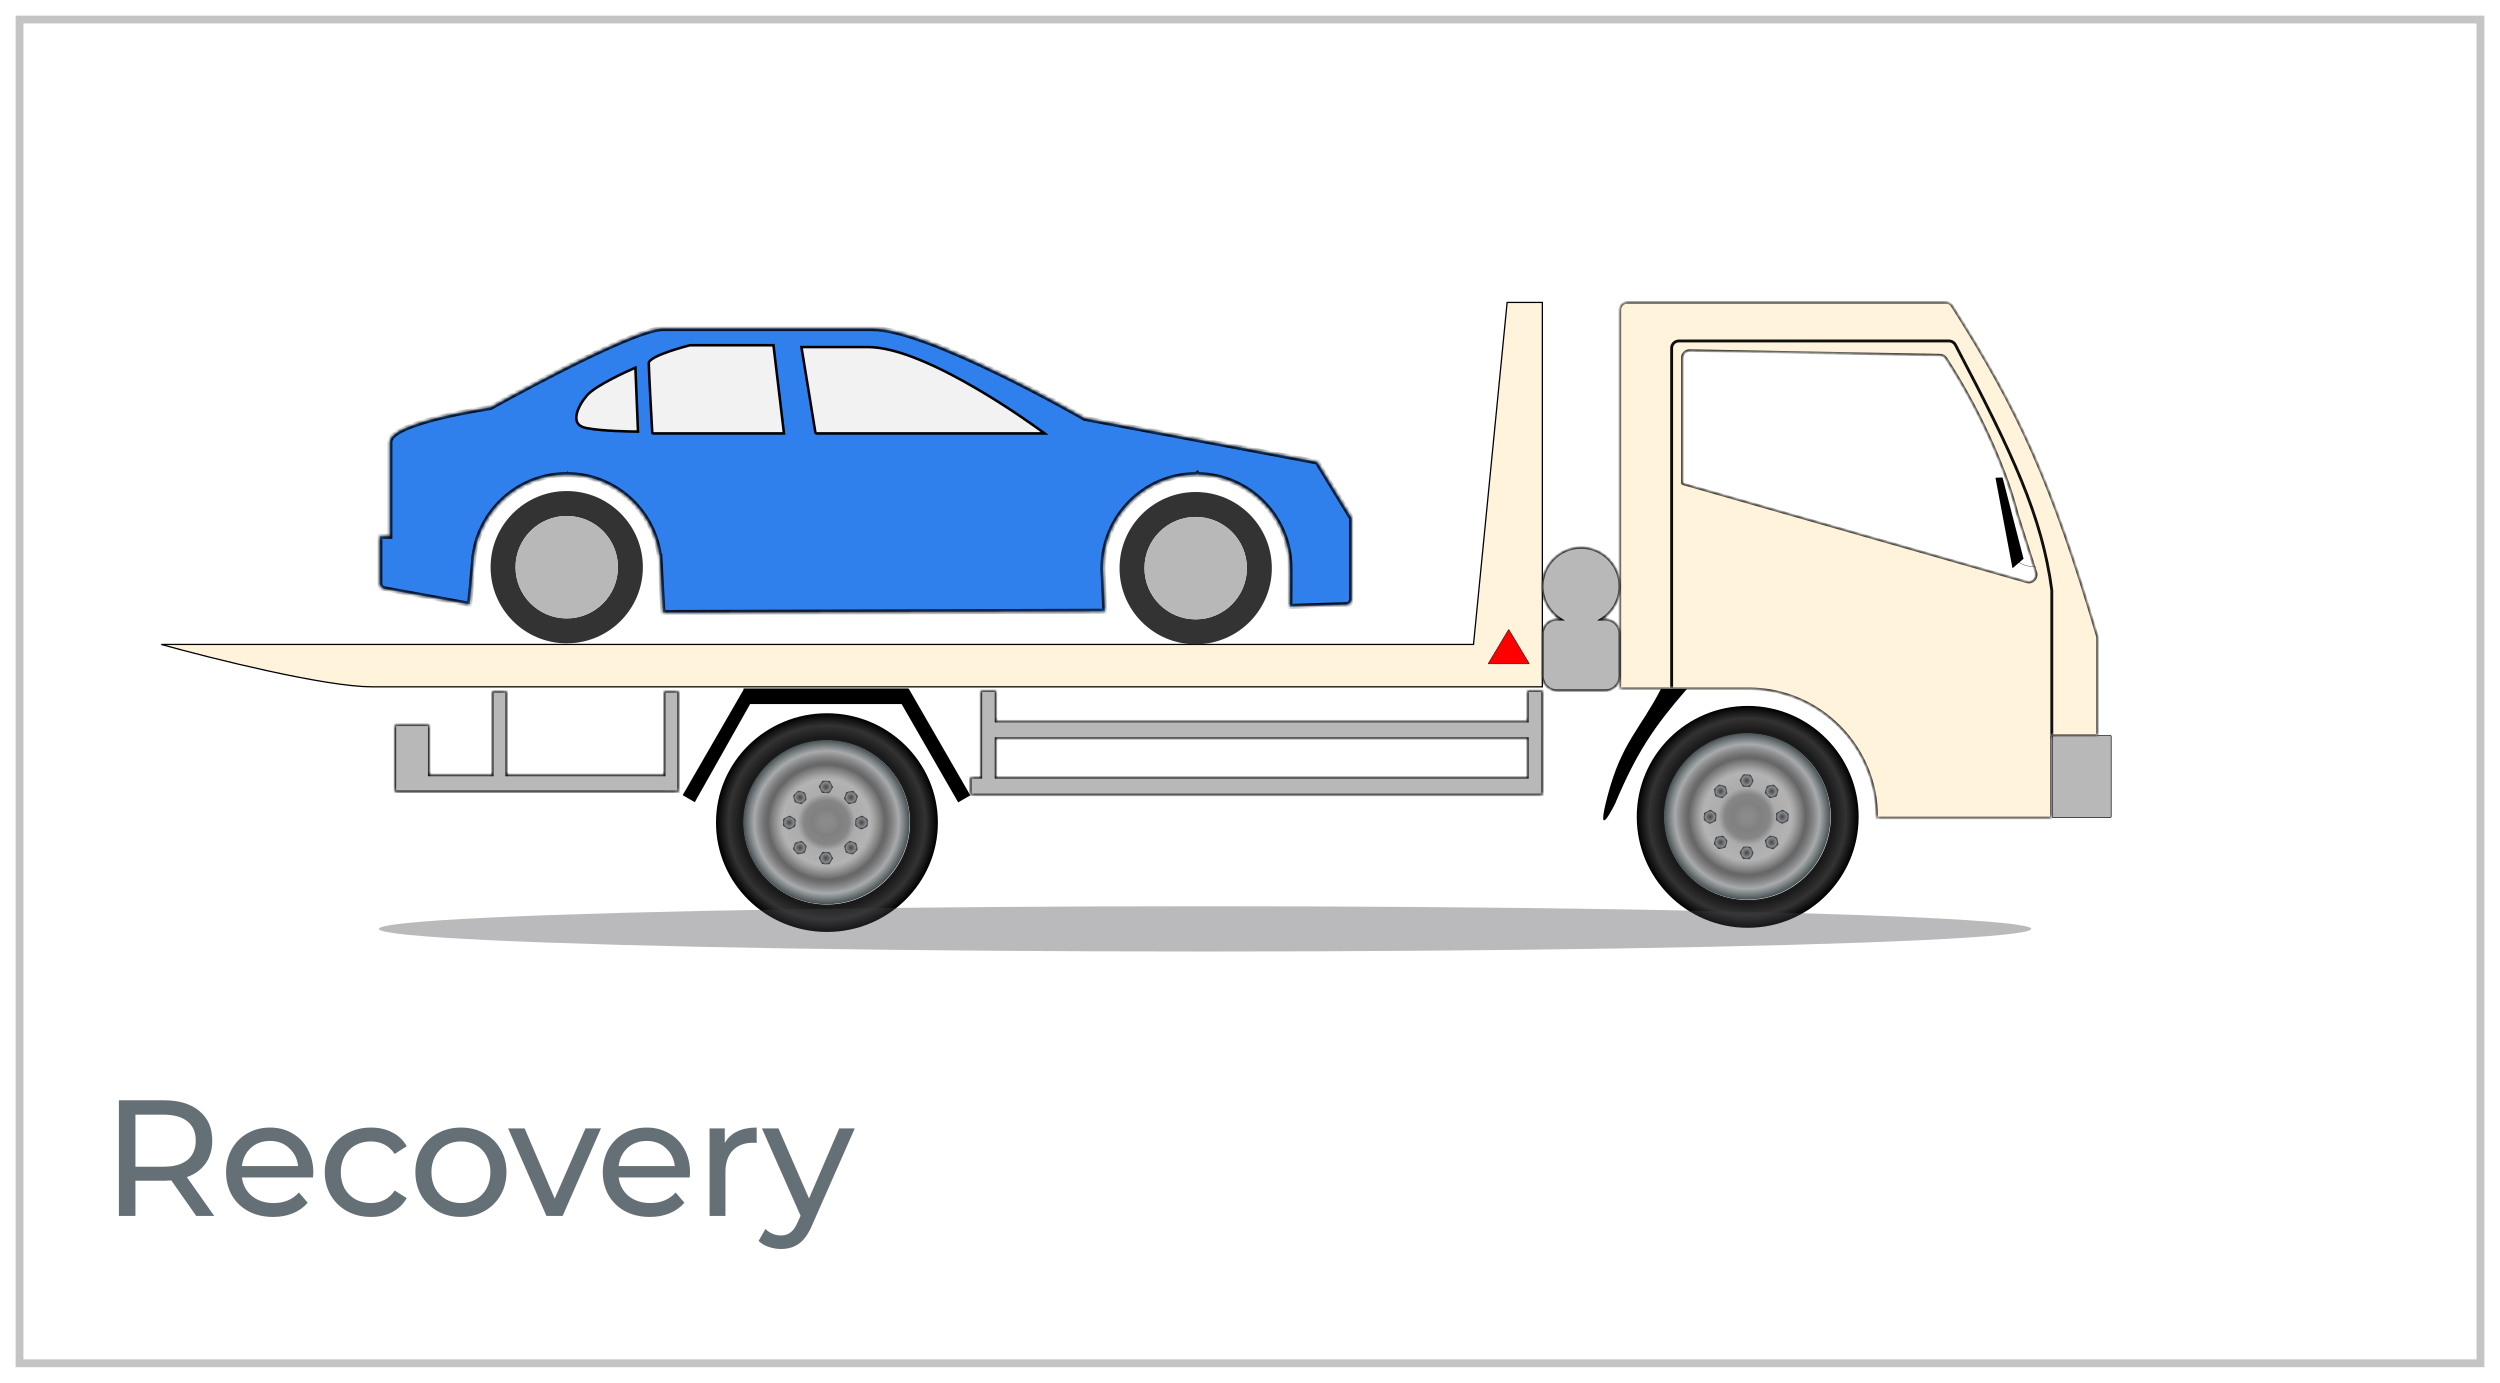 <svg width="640" height="354" viewBox="0 0 640 354" fill="none" xmlns="http://www.w3.org/2000/svg">
<g filter="url(#filter0_d)">
<rect x="2" y="2" width="628" height="342" rx="6" fill="white"/>
<path d="M46.238 307.283L39.851 298.189C39.061 298.245 38.441 298.273 37.989 298.273H30.672V307.283H26.442V277.673H37.989C41.825 277.673 44.842 278.59 47.042 280.423C49.241 282.256 50.341 284.78 50.341 287.995C50.341 290.279 49.777 292.225 48.649 293.832C47.521 295.439 45.914 296.61 43.827 297.343L50.849 307.283H46.238ZM37.862 294.678C40.541 294.678 42.586 294.1 43.996 292.944C45.406 291.787 46.111 290.138 46.111 287.995C46.111 285.851 45.406 284.216 43.996 283.088C42.586 281.932 40.541 281.353 37.862 281.353H30.672V294.678H37.862ZM76.21 296.201C76.21 296.511 76.182 296.92 76.126 297.427H57.937C58.19 299.401 59.05 300.995 60.517 302.207C62.011 303.392 63.858 303.984 66.058 303.984C68.737 303.984 70.894 303.082 72.53 301.277L74.772 303.899C73.757 305.084 72.488 305.986 70.965 306.607C69.47 307.227 67.792 307.537 65.931 307.537C63.562 307.537 61.462 307.058 59.629 306.099C57.795 305.112 56.371 303.744 55.356 301.996C54.369 300.247 53.876 298.273 53.876 296.074C53.876 293.902 54.355 291.943 55.314 290.194C56.301 288.446 57.64 287.092 59.332 286.133C61.053 285.146 62.984 284.653 65.127 284.653C67.271 284.653 69.174 285.146 70.838 286.133C72.53 287.092 73.841 288.446 74.772 290.194C75.731 291.943 76.21 293.945 76.21 296.201ZM65.127 288.079C63.182 288.079 61.546 288.671 60.221 289.856C58.923 291.04 58.162 292.591 57.937 294.509H72.319C72.093 292.619 71.317 291.082 69.992 289.898C68.695 288.685 67.073 288.079 65.127 288.079ZM90.986 307.537C88.701 307.537 86.657 307.044 84.852 306.057C83.076 305.07 81.68 303.716 80.665 301.996C79.649 300.247 79.142 298.273 79.142 296.074C79.142 293.874 79.649 291.914 80.665 290.194C81.68 288.446 83.076 287.092 84.852 286.133C86.657 285.146 88.701 284.653 90.986 284.653C93.016 284.653 94.821 285.062 96.4 285.88C98.007 286.697 99.248 287.882 100.122 289.433L97.035 291.421C96.33 290.349 95.455 289.546 94.412 289.01C93.369 288.474 92.212 288.206 90.943 288.206C89.477 288.206 88.152 288.53 86.967 289.179C85.811 289.828 84.894 290.758 84.218 291.971C83.569 293.155 83.245 294.523 83.245 296.074C83.245 297.653 83.569 299.049 84.218 300.262C84.894 301.446 85.811 302.362 86.967 303.011C88.152 303.66 89.477 303.984 90.943 303.984C92.212 303.984 93.369 303.716 94.412 303.18C95.455 302.644 96.33 301.841 97.035 300.769L100.122 302.715C99.248 304.266 98.007 305.464 96.4 306.31C94.821 307.128 93.016 307.537 90.986 307.537ZM114.017 307.537C111.789 307.537 109.787 307.044 108.01 306.057C106.234 305.07 104.838 303.716 103.823 301.996C102.836 300.247 102.342 298.273 102.342 296.074C102.342 293.874 102.836 291.914 103.823 290.194C104.838 288.446 106.234 287.092 108.01 286.133C109.787 285.146 111.789 284.653 114.017 284.653C116.245 284.653 118.233 285.146 119.981 286.133C121.758 287.092 123.14 288.446 124.127 290.194C125.142 291.914 125.65 293.874 125.65 296.074C125.65 298.273 125.142 300.247 124.127 301.996C123.14 303.716 121.758 305.07 119.981 306.057C118.233 307.044 116.245 307.537 114.017 307.537ZM114.017 303.984C115.455 303.984 116.738 303.66 117.866 303.011C119.023 302.334 119.925 301.404 120.574 300.219C121.222 299.007 121.546 297.625 121.546 296.074C121.546 294.523 121.222 293.155 120.574 291.971C119.925 290.758 119.023 289.828 117.866 289.179C116.738 288.53 115.455 288.206 114.017 288.206C112.579 288.206 111.282 288.53 110.125 289.179C108.997 289.828 108.095 290.758 107.418 291.971C106.77 293.155 106.445 294.523 106.445 296.074C106.445 297.625 106.77 299.007 107.418 300.219C108.095 301.404 108.997 302.334 110.125 303.011C111.282 303.66 112.579 303.984 114.017 303.984ZM149.85 284.864L140.036 307.283H135.891L126.077 284.864H130.307L138.006 302.842L145.874 284.864H149.85ZM172.647 296.201C172.647 296.511 172.619 296.92 172.563 297.427H154.374C154.628 299.401 155.488 300.995 156.954 302.207C158.449 303.392 160.296 303.984 162.495 303.984C165.174 303.984 167.332 303.082 168.967 301.277L171.209 303.899C170.194 305.084 168.925 305.986 167.402 306.607C165.908 307.227 164.23 307.537 162.369 307.537C160 307.537 157.899 307.058 156.066 306.099C154.233 305.112 152.809 303.744 151.794 301.996C150.807 300.247 150.313 298.273 150.313 296.074C150.313 293.902 150.792 291.943 151.751 290.194C152.738 288.446 154.078 287.092 155.77 286.133C157.49 285.146 159.422 284.653 161.565 284.653C163.708 284.653 165.612 285.146 167.275 286.133C168.967 287.092 170.279 288.446 171.209 290.194C172.168 291.943 172.647 293.945 172.647 296.201ZM161.565 288.079C159.619 288.079 157.983 288.671 156.658 289.856C155.361 291.04 154.599 292.591 154.374 294.509H168.756C168.53 292.619 167.755 291.082 166.429 289.898C165.132 288.685 163.511 288.079 161.565 288.079ZM181.543 288.629C182.248 287.332 183.292 286.345 184.674 285.668C186.055 284.991 187.733 284.653 189.707 284.653V288.587C189.482 288.559 189.171 288.544 188.777 288.544C186.577 288.544 184.843 289.207 183.574 290.533C182.333 291.83 181.713 293.691 181.713 296.116V307.283H177.652V284.864H181.543V288.629ZM214.825 284.864L203.954 309.525C202.995 311.809 201.867 313.417 200.57 314.347C199.301 315.278 197.764 315.743 195.959 315.743C194.86 315.743 193.788 315.56 192.745 315.193C191.729 314.855 190.883 314.347 190.207 313.671L191.941 310.625C193.097 311.725 194.437 312.275 195.959 312.275C196.946 312.275 197.764 312.007 198.413 311.471C199.09 310.963 199.696 310.075 200.232 308.806L200.951 307.241L191.053 284.864H195.283L203.108 302.8L210.849 284.864H214.825Z" fill="#657076"/>
<path d="M536.216 184.238H521.613C521.477 184.238 521.368 184.347 521.368 184.483V205.045C521.368 205.181 521.477 205.29 521.613 205.29H536.216C536.351 205.29 536.461 205.181 536.461 205.045V184.483C536.461 184.347 536.351 184.238 536.216 184.238Z" fill="#B8B8B8" stroke="black" stroke-width="0.163"/>
<mask id="path-6-inside-1" fill="white">
<path fill-rule="evenodd" clip-rule="evenodd" d="M495.746 74.297C495.401 73.757 494.8 73.423 494.159 73.423H412.565C411.527 73.423 410.686 74.265 410.686 75.303V172.31H423.898V85.13C423.898 84.092 424.74 83.251 425.778 83.251H494.952C495.65 83.251 496.295 83.646 496.619 84.263C511.449 112.428 518.797 128.209 521.306 147.128L521.306 184.341C521.356 184.311 521.414 184.293 521.477 184.293H532.983V159.377C532.983 159.196 532.956 159.013 532.905 158.84C521.319 119.688 512.933 101.266 495.746 74.297ZM521.15 205.395H476.443C476.443 205.32 476.443 205.245 476.443 205.17C476.443 187.125 461.889 172.477 443.872 172.312V172.31H443.564H423.98V85.13C423.98 84.137 424.785 83.332 425.778 83.332H494.952C495.619 83.332 496.236 83.71 496.547 84.301C511.376 112.464 518.717 128.233 521.224 147.133L521.224 184.412C521.178 184.469 521.15 184.541 521.15 184.62V205.395ZM492.662 86.918C493.281 86.929 493.856 87.245 494.194 87.764C504.022 102.873 510.283 118.728 512.395 127.523L517.173 142.563C517.627 143.991 516.308 145.351 514.866 144.94L426.961 119.88C426.785 119.83 426.664 119.67 426.664 119.487V87.622C426.664 86.57 427.527 85.723 428.578 85.743L492.662 86.918Z"/>
</mask>
<path fill-rule="evenodd" clip-rule="evenodd" d="M495.746 74.297C495.401 73.757 494.8 73.423 494.159 73.423H412.565C411.527 73.423 410.686 74.265 410.686 75.303V172.31H423.898V85.13C423.898 84.092 424.74 83.251 425.778 83.251H494.952C495.65 83.251 496.295 83.646 496.619 84.263C511.449 112.428 518.797 128.209 521.306 147.128L521.306 184.341C521.356 184.311 521.414 184.293 521.477 184.293H532.983V159.377C532.983 159.196 532.956 159.013 532.905 158.84C521.319 119.688 512.933 101.266 495.746 74.297ZM521.15 205.395H476.443C476.443 205.32 476.443 205.245 476.443 205.17C476.443 187.125 461.889 172.477 443.872 172.312V172.31H443.564H423.98V85.13C423.98 84.137 424.785 83.332 425.778 83.332H494.952C495.619 83.332 496.236 83.71 496.547 84.301C511.376 112.464 518.717 128.233 521.224 147.133L521.224 184.412C521.178 184.469 521.15 184.541 521.15 184.62V205.395ZM492.662 86.918C493.281 86.929 493.856 87.245 494.194 87.764C504.022 102.873 510.283 118.728 512.395 127.523L517.173 142.563C517.627 143.991 516.308 145.351 514.866 144.94L426.961 119.88C426.785 119.83 426.664 119.67 426.664 119.487V87.622C426.664 86.57 427.527 85.723 428.578 85.743L492.662 86.918Z" fill="#FFF3DC"/>
<path d="M495.746 74.297L495.47 74.473L495.47 74.473L495.746 74.297ZM410.686 172.31V172.637H410.359V172.31H410.686ZM423.898 172.31H424.225V172.637H423.898V172.31ZM496.619 84.263L496.33 84.415L496.33 84.415L496.619 84.263ZM521.306 147.128L521.63 147.085L521.633 147.106L521.633 147.128L521.306 147.128ZM521.306 184.341L521.477 184.62L520.979 184.925L520.979 184.341L521.306 184.341ZM532.983 184.293H533.31V184.62H532.983V184.293ZM532.905 158.84L532.591 158.933L532.591 158.933L532.905 158.84ZM521.15 205.395H521.477V205.722H521.15V205.395ZM476.443 205.395V205.722H476.113L476.116 205.393L476.443 205.395ZM443.872 172.312L443.869 172.639L443.545 172.636V172.312H443.872ZM443.872 172.31V171.983H444.199V172.31H443.872ZM423.98 172.31V172.637H423.653V172.31H423.98ZM496.547 84.301L496.836 84.148L496.836 84.148L496.547 84.301ZM521.224 147.133L521.549 147.09L521.551 147.112L521.551 147.133L521.224 147.133ZM521.224 184.412L521.551 184.412L521.551 184.529L521.477 184.62L521.224 184.412ZM494.194 87.764L494.468 87.586L494.468 87.586L494.194 87.764ZM492.662 86.918L492.656 87.245L492.656 87.245L492.662 86.918ZM512.395 127.523L512.084 127.622L512.08 127.611L512.077 127.599L512.395 127.523ZM517.173 142.563L516.862 142.662L516.862 142.662L517.173 142.563ZM514.866 144.94L514.777 145.254L514.777 145.254L514.866 144.94ZM426.961 119.88L426.871 120.195L426.871 120.195L426.961 119.88ZM428.578 85.743L428.584 85.416L428.584 85.416L428.578 85.743ZM494.159 73.096C494.913 73.096 495.617 73.488 496.021 74.121L495.47 74.473C495.185 74.025 494.687 73.75 494.159 73.75V73.096ZM412.565 73.096H494.159V73.75H412.565V73.096ZM410.359 75.303C410.359 74.084 411.347 73.096 412.565 73.096V73.75C411.708 73.75 411.012 74.446 411.012 75.303H410.359ZM410.359 172.31V75.303H411.012V172.31H410.359ZM423.898 172.637H410.686V171.983H423.898V172.637ZM424.225 85.13V172.31H423.572V85.13H424.225ZM425.778 83.578C424.921 83.578 424.225 84.273 424.225 85.13H423.572C423.572 83.912 424.56 82.924 425.778 82.924V83.578ZM494.952 83.578H425.778V82.924H494.952V83.578ZM496.33 84.415C496.061 83.904 495.526 83.578 494.952 83.578V82.924C495.773 82.924 496.528 83.388 496.909 84.111L496.33 84.415ZM520.982 147.171C518.481 128.317 511.162 112.584 496.33 84.415L496.909 84.111C511.737 112.272 519.112 128.101 521.63 147.085L520.982 147.171ZM520.979 184.341L520.979 147.128L521.633 147.128L521.633 184.341L520.979 184.341ZM521.477 184.62L521.477 184.62L521.135 184.062C521.235 184.001 521.352 183.966 521.477 183.966V184.62ZM532.983 184.62H521.477V183.966H532.983V184.62ZM533.31 159.377V184.293H532.656V159.377H533.31ZM533.218 158.747C533.278 158.95 533.31 159.164 533.31 159.377H532.656C532.656 159.228 532.634 159.076 532.591 158.933L533.218 158.747ZM496.021 74.121C513.228 101.12 521.626 119.57 533.218 158.747L532.591 158.933C521.013 119.805 512.638 101.412 495.47 74.473L496.021 74.121ZM521.15 205.722H476.443V205.069H521.15V205.722ZM476.116 205.393C476.116 205.319 476.116 205.245 476.116 205.17H476.77C476.77 205.246 476.77 205.322 476.769 205.398L476.116 205.393ZM476.116 205.17C476.116 187.304 461.707 172.802 443.869 172.639L443.875 171.985C462.071 172.151 476.77 186.945 476.77 205.17H476.116ZM443.545 172.312V172.31H444.199V172.312H443.545ZM443.872 172.637H443.564V171.983H443.872V172.637ZM443.564 172.637H423.98V171.983H443.564V172.637ZM423.653 172.31V85.13H424.307V172.31H423.653ZM423.653 85.13C423.653 83.957 424.605 83.005 425.778 83.005V83.659C424.966 83.659 424.307 84.318 424.307 85.13H423.653ZM425.778 83.005H494.952V83.659H425.778V83.005ZM494.952 83.005C495.742 83.005 496.47 83.452 496.836 84.148L496.258 84.453C496.002 83.968 495.496 83.659 494.952 83.659V83.005ZM496.836 84.148C511.663 112.309 519.032 128.125 521.549 147.09L520.9 147.176C518.401 128.341 511.088 112.62 496.258 84.453L496.836 84.148ZM521.551 147.133L521.551 184.412L520.898 184.412L520.898 147.133L521.551 147.133ZM521.477 184.62L521.477 184.62H520.823C520.823 184.462 520.879 184.317 520.972 184.204L521.477 184.62ZM521.477 184.62V205.395H520.823V184.62H521.477ZM493.92 87.942C493.642 87.515 493.168 87.254 492.656 87.245L492.668 86.591C493.395 86.604 494.071 86.975 494.468 87.586L493.92 87.942ZM512.077 127.599C509.974 118.844 503.729 103.023 493.92 87.942L494.468 87.586C504.314 102.723 510.591 118.612 512.713 127.447L512.077 127.599ZM516.862 142.662L512.084 127.622L512.707 127.424L517.485 142.464L516.862 142.662ZM514.956 144.625C516.147 144.965 517.237 143.842 516.862 142.662L517.485 142.464C518.018 144.141 516.469 145.736 514.777 145.254L514.956 144.625ZM427.05 119.566L514.956 144.625L514.777 145.254L426.871 120.195L427.05 119.566ZM426.991 119.487C426.991 119.524 427.015 119.556 427.05 119.566L426.871 120.195C426.555 120.105 426.337 119.816 426.337 119.487H426.991ZM426.991 87.622V119.487H426.337V87.622H426.991ZM428.572 86.069C427.704 86.053 426.991 86.753 426.991 87.622H426.337C426.337 86.388 427.35 85.393 428.584 85.416L428.572 86.069ZM492.656 87.245L428.572 86.069L428.584 85.416L492.668 86.591L492.656 87.245Z" fill="black" mask="url(#path-6-inside-1)"/>
<path d="M427.857 172.371L421.202 172.371C415.886 182.675 411.188 186.045 407.631 199.392C404.074 212.739 409.446 201.794 409.446 201.794C414.969 188.671 419.393 182.1 427.857 172.371Z" fill="black"/>
<mask id="path-9-inside-2" fill="white">
<path fill-rule="evenodd" clip-rule="evenodd" d="M387.018 172.81H390.904V180.626H390.911V185.068H390.904V199.463H390.1V199.493H244.433V194.994H247.097V172.81H250.983V180.626H387.018V172.81ZM387.018 185.068V194.994H250.983V185.068H387.018Z"/>
</mask>
<path fill-rule="evenodd" clip-rule="evenodd" d="M387.018 172.81H390.904V180.626H390.911V185.068H390.904V199.463H390.1V199.493H244.433V194.994H247.097V172.81H250.983V180.626H387.018V172.81ZM387.018 185.068V194.994H250.983V185.068H387.018Z" fill="#B8B8B8"/>
<path d="M390.904 172.81V172.483H391.231V172.81H390.904ZM387.018 172.81H386.691V172.483H387.018V172.81ZM390.904 180.626V180.953H390.577V180.626H390.904ZM390.911 180.626V180.299H391.237V180.626H390.911ZM390.911 185.068H391.237V185.395H390.911V185.068ZM390.904 185.068H390.577V184.741H390.904V185.068ZM390.904 199.463H391.231V199.79H390.904V199.463ZM390.1 199.463H389.773V199.136H390.1V199.463ZM390.1 199.493H390.427V199.82H390.1V199.493ZM244.433 199.493V199.82H244.106V199.493H244.433ZM244.433 194.994H244.106V194.667H244.433V194.994ZM247.097 194.994H247.424V195.32H247.097V194.994ZM247.097 172.81H246.77V172.483H247.097V172.81ZM250.983 172.81V172.483H251.31V172.81H250.983ZM250.983 180.626V180.953H250.657V180.626H250.983ZM387.018 180.626H387.344V180.953H387.018V180.626ZM387.018 185.068V184.741H387.344V185.068H387.018ZM387.018 194.994H387.344V195.32H387.018V194.994ZM250.983 194.994V195.32H250.657V194.994H250.983ZM250.983 185.068H250.657V184.741H250.983V185.068ZM390.904 173.137H387.018V172.483H390.904V173.137ZM390.577 180.626V172.81H391.231V180.626H390.577ZM390.911 180.953H390.904V180.299H390.911V180.953ZM390.584 185.068V180.626H391.237V185.068H390.584ZM390.904 184.741H390.911V185.395H390.904V184.741ZM390.577 199.463V185.068H391.231V199.463H390.577ZM390.1 199.136H390.904V199.79H390.1V199.136ZM389.773 199.493V199.463H390.427V199.493H389.773ZM244.433 199.167H390.1V199.82H244.433V199.167ZM244.76 194.994V199.493H244.106V194.994H244.76ZM247.097 195.32H244.433V194.667H247.097V195.32ZM247.424 172.81V194.994H246.77V172.81H247.424ZM250.983 173.137H247.097V172.483H250.983V173.137ZM250.657 180.626V172.81H251.31V180.626H250.657ZM387.018 180.953H250.983V180.299H387.018V180.953ZM387.344 172.81V180.626H386.691V172.81H387.344ZM387.344 185.068V194.994H386.691V185.068H387.344ZM387.018 195.32H250.983V194.667H387.018V195.32ZM250.657 194.994V185.068H251.31V194.994H250.657ZM250.983 184.741H387.018V185.395H250.983V184.741Z" fill="black" mask="url(#path-9-inside-2)"/>
<mask id="path-11-inside-3" fill="white">
<path fill-rule="evenodd" clip-rule="evenodd" d="M122.023 172.973H125.69V194.393L166.031 194.393V172.974H169.698V198.678H166.031V198.677H125.69V198.677H122.023V198.677H105.732C105.729 198.677 105.726 198.677 105.723 198.677H97.248C97.158 198.677 97.085 198.604 97.085 198.514V181.705C97.085 181.614 97.158 181.541 97.248 181.541H105.723C105.813 181.541 105.886 181.614 105.886 181.705V194.393H122.023V172.973Z"/>
</mask>
<path fill-rule="evenodd" clip-rule="evenodd" d="M122.023 172.973H125.69V194.393L166.031 194.393V172.974H169.698V198.678H166.031V198.677H125.69V198.677H122.023V198.677H105.732C105.729 198.677 105.726 198.677 105.723 198.677H97.248C97.158 198.677 97.085 198.604 97.085 198.514V181.705C97.085 181.614 97.158 181.541 97.248 181.541H105.723C105.813 181.541 105.886 181.614 105.886 181.705V194.393H122.023V172.973Z" fill="#B8B8B8"/>
<path d="M125.69 172.973V172.646H126.017V172.973H125.69ZM122.023 172.973H121.696V172.646H122.023V172.973ZM125.69 194.393L125.69 194.72L125.363 194.72V194.393H125.69ZM166.031 194.393H166.358V194.72L166.031 194.72L166.031 194.393ZM166.031 172.974H165.704V172.647H166.031V172.974ZM169.698 172.974V172.647H170.025V172.974H169.698ZM169.698 198.678H170.025V199.005H169.698V198.678ZM166.031 198.678V199.005H165.704V198.678H166.031ZM166.031 198.677V198.35H166.358V198.677H166.031ZM125.69 198.677H125.363V198.35H125.69V198.677ZM125.69 198.677H126.017V199.004H125.69V198.677ZM122.023 198.677V199.004H121.696V198.677H122.023ZM122.023 198.677V198.35H122.35V198.677H122.023ZM105.732 198.677L105.714 198.351L105.723 198.35H105.732V198.677ZM105.886 194.393V194.72H105.56V194.393H105.886ZM122.023 194.393H122.35V194.72H122.023V194.393ZM125.69 173.3H122.023V172.646H125.69V173.3ZM125.363 194.393V172.973H126.017V194.393H125.363ZM166.031 194.72L125.69 194.72L125.69 194.066L166.031 194.066L166.031 194.72ZM166.358 172.974V194.393H165.704V172.974H166.358ZM169.698 173.301H166.031V172.647H169.698V173.301ZM169.371 198.678V172.974H170.025V198.678H169.371ZM166.031 198.351H169.698V199.005H166.031V198.351ZM166.358 198.677V198.678H165.704V198.677H166.358ZM125.69 198.35H166.031V199.004H125.69V198.35ZM125.363 198.677V198.677H126.017V198.677H125.363ZM122.023 198.35H125.69V199.004H122.023V198.35ZM122.35 198.677V198.677H121.696V198.677H122.35ZM105.732 198.35H122.023V199.004H105.732V198.35ZM105.723 198.35C105.72 198.35 105.717 198.351 105.714 198.351L105.751 199.003C105.742 199.004 105.732 199.004 105.723 199.004V198.35ZM97.248 198.35H105.723V199.004H97.248V198.35ZM97.412 198.514C97.412 198.424 97.339 198.35 97.248 198.35V199.004C96.977 199.004 96.758 198.785 96.758 198.514H97.412ZM97.412 181.705V198.514H96.758V181.705H97.412ZM97.248 181.868C97.339 181.868 97.412 181.795 97.412 181.705H96.758C96.758 181.434 96.977 181.214 97.248 181.214V181.868ZM105.723 181.868H97.248V181.214H105.723V181.868ZM105.56 181.705C105.56 181.795 105.633 181.868 105.723 181.868V181.214C105.994 181.214 106.213 181.434 106.213 181.705H105.56ZM105.56 194.393V181.705H106.213V194.393H105.56ZM122.023 194.72H105.886V194.066H122.023V194.72ZM122.35 172.973V194.393H121.696V172.973H122.35Z" fill="black" mask="url(#path-11-inside-3)"/>
<path d="M510.657 134.166C511.172 139.778 512.963 140.847 517.296 141.178" stroke="black" stroke-width="0.082"/>
<path d="M508.677 118.304C508.667 118.265 508.631 118.239 508.592 118.24L506.931 118.301C506.882 118.303 506.847 118.347 506.856 118.395L511.167 141.335C511.179 141.398 511.255 141.426 511.303 141.385L513.994 139.067C514.016 139.048 514.026 139.017 514.018 138.987L508.677 118.304Z" fill="black"/>
<path d="M390.842 73.42V171.831H91.292C79.282 171.831 50.281 164.595 37.281 160.978H373.219L381.826 73.42H390.842Z" fill="#FFF3DC" stroke="black" stroke-width="0.327"/>
<path fill-rule="evenodd" clip-rule="evenodd" d="M228.604 172.239H186.342V172.569L170.759 199.564L173.868 201.359L188.03 176.237H226.813L241.291 201.404L244.4 199.609L228.695 172.402L228.604 172.402V172.239Z" fill="black"/>
<mask id="path-17-inside-4" fill="white">
<path fill-rule="evenodd" clip-rule="evenodd" d="M405.972 154.537C408.796 152.786 410.676 149.659 410.676 146.092C410.676 140.608 406.23 136.162 400.746 136.162C395.261 136.162 390.815 140.608 390.815 146.092C390.815 149.659 392.696 152.786 395.52 154.537H394.555C392.524 154.537 390.877 156.184 390.877 158.215V169.112C390.877 171.143 392.524 172.79 394.555 172.79H406.998C409.029 172.79 410.676 171.143 410.676 169.112V158.215C410.676 156.184 409.029 154.537 406.998 154.537H405.972Z"/>
</mask>
<path fill-rule="evenodd" clip-rule="evenodd" d="M405.972 154.537C408.796 152.786 410.676 149.659 410.676 146.092C410.676 140.608 406.23 136.162 400.746 136.162C395.261 136.162 390.815 140.608 390.815 146.092C390.815 149.659 392.696 152.786 395.52 154.537H394.555C392.524 154.537 390.877 156.184 390.877 158.215V169.112C390.877 171.143 392.524 172.79 394.555 172.79H406.998C409.029 172.79 410.676 171.143 410.676 169.112V158.215C410.676 156.184 409.029 154.537 406.998 154.537H405.972Z" fill="#B8B8B8"/>
<path d="M405.972 154.537V154.864H404.825L405.8 154.26L405.972 154.537ZM395.52 154.537L395.692 154.26L396.667 154.864H395.52V154.537ZM411.003 146.092C411.003 149.777 409.06 153.007 406.144 154.815L405.8 154.26C408.531 152.566 410.349 149.541 410.349 146.092H411.003ZM400.746 135.835C406.411 135.835 411.003 140.427 411.003 146.092H410.349C410.349 140.788 406.05 136.489 400.746 136.489V135.835ZM390.488 146.092C390.488 140.427 395.081 135.835 400.746 135.835V136.489C395.442 136.489 391.142 140.788 391.142 146.092H390.488ZM395.347 154.815C392.431 153.007 390.488 149.777 390.488 146.092H391.142C391.142 149.541 392.96 152.566 395.692 154.26L395.347 154.815ZM394.555 154.211H395.52V154.864H394.555V154.211ZM390.55 158.215C390.55 156.004 392.343 154.211 394.555 154.211V154.864C392.704 154.864 391.204 156.365 391.204 158.215H390.55ZM390.55 169.112V158.215H391.204V169.112H390.55ZM394.555 173.117C392.343 173.117 390.55 171.323 390.55 169.112H391.204C391.204 170.962 392.704 172.463 394.555 172.463V173.117ZM406.998 173.117H394.555V172.463H406.998V173.117ZM411.003 169.112C411.003 171.323 409.21 173.117 406.998 173.117V172.463C408.849 172.463 410.349 170.962 410.349 169.112H411.003ZM411.003 158.215V169.112H410.349V158.215H411.003ZM406.998 154.211C409.21 154.211 411.003 156.004 411.003 158.215H410.349C410.349 156.365 408.849 154.864 406.998 154.864V154.211ZM405.972 154.211H406.998V154.864H405.972V154.211Z" fill="black" mask="url(#path-17-inside-4)"/>
<rect x="191.23" y="84.139" width="153.385" height="66.108" stroke="white" stroke-width="0.041"/>
<path d="M207.696 178.593C192.005 178.593 179.294 191.121 179.294 206.586C179.294 222.051 192.005 234.579 207.696 234.579C223.386 234.579 236.097 222.051 236.097 206.586C236.097 191.121 223.349 178.593 207.696 178.593ZM207.696 227.553C195.928 227.553 186.423 218.147 186.423 206.586C186.423 195.024 195.965 185.619 207.696 185.619C219.426 185.619 228.969 195.024 228.969 206.586C228.969 218.147 219.426 227.553 207.696 227.553Z" fill="url(#paint0_radial)"/>
<path d="M207.583 227.478C219.352 227.478 228.893 218.074 228.893 206.474C228.893 194.874 219.352 185.47 207.583 185.47C195.813 185.47 186.272 194.874 186.272 206.474C186.272 218.074 195.813 227.478 207.583 227.478Z" fill="url(#paint1_radial)"/>
<path d="M208.412 195.916L206.564 195.842L205.583 197.366L206.451 199.002L208.299 199.076L209.28 197.515L208.412 195.916Z" fill="url(#paint2_radial)"/>
<path d="M208.412 214.132L206.564 214.058L205.583 215.582L206.451 217.218L208.299 217.292L209.28 215.731L208.412 214.132Z" fill="url(#paint3_radial)"/>
<path d="M200.378 198.37L199.021 199.597L199.398 201.381L201.171 201.902L202.528 200.675L202.114 198.89L200.378 198.37Z" fill="url(#paint4_radial)"/>
<path d="M213.429 211.233L212.071 212.459L212.486 214.244L214.259 214.801L215.616 213.537L215.202 211.79L213.429 211.233Z" fill="url(#paint5_radial)"/>
<path d="M196.493 205.619L196.418 207.404L198.002 208.407L199.624 207.552L199.699 205.731L198.153 204.764L196.493 205.619Z" fill="url(#paint6_radial)"/>
<path d="M214.975 205.619L214.9 207.403L216.484 208.407L218.106 207.552L218.181 205.731L216.635 204.764L214.975 205.619Z" fill="url(#paint7_radial)"/>
<path d="M198.983 213.426L200.228 214.764L202.038 214.355L202.566 212.608L201.321 211.27L199.511 211.679L198.983 213.426Z" fill="url(#paint8_radial)"/>
<path d="M212.033 200.526L213.278 201.864L215.088 201.455L215.654 199.745L214.372 198.407L212.599 198.779L212.033 200.526Z" fill="url(#paint9_radial)"/>
<path d="M443.41 176.713C427.719 176.713 415.008 189.424 415.008 205.114C415.008 220.805 427.719 233.516 443.41 233.516C459.1 233.516 471.811 220.805 471.811 205.114C471.811 189.424 459.063 176.713 443.41 176.713ZM443.41 226.387C431.641 226.387 422.137 216.845 422.137 205.114C422.137 193.384 431.679 183.841 443.41 183.841C455.14 183.841 464.683 193.384 464.683 205.114C464.683 216.845 455.14 226.387 443.41 226.387Z" fill="url(#paint10_radial)"/>
<path d="M443.296 226.312C455.066 226.312 464.607 216.771 464.607 205.001C464.607 193.232 455.066 183.69 443.296 183.69C431.527 183.69 421.986 193.232 421.986 205.001C421.986 216.771 431.527 226.312 443.296 226.312Z" fill="url(#paint11_radial)"/>
<path d="M444.126 194.289L442.278 194.214L441.297 195.76L442.165 197.42L444.013 197.495L444.994 195.911L444.126 194.289Z" fill="url(#paint12_radial)"/>
<path d="M444.126 212.771L442.278 212.696L441.297 214.242L442.165 215.902L444.013 215.977L444.994 214.393L444.126 212.771Z" fill="url(#paint13_radial)"/>
<path d="M436.092 196.779L434.734 198.024L435.112 199.834L436.884 200.362L438.242 199.117L437.827 197.307L436.092 196.779Z" fill="url(#paint14_radial)"/>
<path d="M449.143 209.829L447.785 211.074L448.2 212.884L449.973 213.45L451.33 212.168L450.916 210.395L449.143 209.829Z" fill="url(#paint15_radial)"/>
<path d="M432.207 204.134L432.132 205.945L433.716 206.963L435.338 206.096L435.413 204.247L433.867 203.267L432.207 204.134Z" fill="url(#paint16_radial)"/>
<path d="M450.689 204.134L450.614 205.944L452.198 206.963L453.82 206.095L453.895 204.247L452.349 203.266L450.689 204.134Z" fill="url(#paint17_radial)"/>
<path d="M434.697 212.055L435.941 213.412L437.752 212.997L438.28 211.225L437.035 209.867L435.225 210.282L434.697 212.055Z" fill="url(#paint18_radial)"/>
<path d="M447.747 198.966L448.992 200.324L450.802 199.909L451.368 198.174L450.086 196.816L448.313 197.194L447.747 198.966Z" fill="url(#paint19_radial)"/>
<mask id="path-40-inside-5" fill="white">
<path fill-rule="evenodd" clip-rule="evenodd" d="M333.194 114.254L273.726 103.103C273.726 103.103 233.771 80.106 219.368 80.106H165.708C157.577 80.106 121.571 100.316 121.571 100.316C121.571 100.316 95.786 104.033 95.786 109.143V133.302H93.231V145.315C93.231 146.026 93.739 146.636 94.439 146.763L116.228 150.724L117.172 140.589C117.616 127.765 128.152 117.506 141.084 117.506C141.161 117.506 141.238 117.506 141.315 117.507L141.316 117.506L141.317 117.507C153.268 117.621 163.123 126.497 164.769 138.019L164.885 138.121L165.708 152.815L278.837 152.488L278.424 143.023C278.401 142.671 278.385 142.316 278.378 141.96L278.369 141.758L278.374 141.753C278.373 141.646 278.372 141.539 278.372 141.432C278.372 128.218 289.084 117.506 302.299 117.506H302.302L302.531 117.274L302.756 117.51C315.759 117.754 326.225 128.371 326.225 141.432C326.225 141.685 326.221 141.937 326.214 142.188L326.245 142.221L326.199 151.281L340.681 150.772C341.429 150.745 342.022 150.131 342.022 149.383V128.656L333.194 114.254Z"/>
</mask>
<path fill-rule="evenodd" clip-rule="evenodd" d="M333.194 114.254L273.726 103.103C273.726 103.103 233.771 80.106 219.368 80.106H165.708C157.577 80.106 121.571 100.316 121.571 100.316C121.571 100.316 95.786 104.033 95.786 109.143V133.302H93.231V145.315C93.231 146.026 93.739 146.636 94.439 146.763L116.228 150.724L117.172 140.589C117.616 127.765 128.152 117.506 141.084 117.506C141.161 117.506 141.238 117.506 141.315 117.507L141.316 117.506L141.317 117.507C153.268 117.621 163.123 126.497 164.769 138.019L164.885 138.121L165.708 152.815L278.837 152.488L278.424 143.023C278.401 142.671 278.385 142.316 278.378 141.96L278.369 141.758L278.374 141.753C278.373 141.646 278.372 141.539 278.372 141.432C278.372 128.218 289.084 117.506 302.299 117.506H302.302L302.531 117.274L302.756 117.51C315.759 117.754 326.225 128.371 326.225 141.432C326.225 141.685 326.221 141.937 326.214 142.188L326.245 142.221L326.199 151.281L340.681 150.772C341.429 150.745 342.022 150.131 342.022 149.383V128.656L333.194 114.254Z" fill="#2F80ED"/>
<path d="M273.726 103.103L273.606 103.746L273.496 103.726L273.4 103.67L273.726 103.103ZM333.194 114.254L333.315 113.611L333.6 113.665L333.752 113.912L333.194 114.254ZM121.571 100.316L121.891 100.886L121.785 100.946L121.664 100.963L121.571 100.316ZM95.786 133.302H96.44V133.956H95.786V133.302ZM93.231 133.302H92.577V132.648H93.231V133.302ZM94.439 146.763L94.556 146.119L94.556 146.119L94.439 146.763ZM116.228 150.724L116.879 150.785L116.813 151.495L116.111 151.368L116.228 150.724ZM117.172 140.589L117.825 140.611L117.825 140.63L117.823 140.649L117.172 140.589ZM141.315 117.507L141.741 118.003L141.554 118.163L141.309 118.161L141.315 117.507ZM141.316 117.506L140.891 117.009L141.32 116.641L141.746 117.013L141.316 117.506ZM141.317 117.507L141.311 118.161L141.069 118.158L140.887 117.999L141.317 117.507ZM164.769 138.019L164.339 138.511L164.156 138.352L164.122 138.112L164.769 138.019ZM164.885 138.121L165.316 137.629L165.523 137.81L165.538 138.084L164.885 138.121ZM165.708 152.815L165.709 153.469L165.089 153.471L165.055 152.852L165.708 152.815ZM278.837 152.488L279.49 152.46L279.519 153.14L278.838 153.142L278.837 152.488ZM278.424 143.023L279.077 142.98L279.077 142.987L279.077 142.995L278.424 143.023ZM278.378 141.96L279.031 141.932L279.031 141.939L279.031 141.946L278.378 141.96ZM278.369 141.758L277.716 141.787L277.703 141.502L277.904 141.299L278.369 141.758ZM278.374 141.753L279.028 141.744L279.032 142.018L278.84 142.212L278.374 141.753ZM302.302 117.506L302.767 117.965L302.575 118.16H302.302V117.506ZM302.531 117.274L302.066 116.814L302.54 116.334L303.005 116.823L302.531 117.274ZM302.756 117.51L302.744 118.164L302.47 118.159L302.282 117.961L302.756 117.51ZM326.214 142.188L325.74 142.638L325.552 142.441L325.56 142.168L326.214 142.188ZM326.245 142.221L326.719 141.771L326.9 141.961L326.899 142.224L326.245 142.221ZM326.199 151.281L326.222 151.934L325.542 151.958L325.546 151.277L326.199 151.281ZM340.681 150.772L340.704 151.425L340.704 151.425L340.681 150.772ZM342.022 128.656L342.579 128.315L342.675 128.472V128.656H342.022ZM273.847 102.461L333.315 113.611L333.074 114.896L273.606 103.746L273.847 102.461ZM219.368 79.452C223.097 79.452 228.392 80.93 234.167 83.087C239.965 85.253 246.331 88.138 252.235 91.017C258.14 93.897 263.594 96.776 267.57 98.936C269.558 100.015 271.178 100.915 272.301 101.545C272.863 101.86 273.3 102.108 273.597 102.277C273.746 102.361 273.859 102.426 273.936 102.47C273.974 102.492 274.003 102.508 274.023 102.52C274.032 102.525 274.04 102.53 274.045 102.532C274.047 102.534 274.049 102.535 274.05 102.536C274.051 102.536 274.051 102.536 274.052 102.536C274.052 102.537 274.052 102.537 273.726 103.103C273.4 103.67 273.4 103.67 273.4 103.67C273.399 103.67 273.399 103.67 273.398 103.669C273.397 103.669 273.395 103.667 273.393 103.666C273.388 103.663 273.381 103.659 273.372 103.654C273.353 103.643 273.324 103.627 273.286 103.605C273.211 103.562 273.098 103.497 272.951 103.414C272.655 103.246 272.22 102.999 271.661 102.685C270.543 102.058 268.928 101.161 266.946 100.085C262.981 97.932 257.545 95.062 251.662 92.192C245.776 89.322 239.452 86.457 233.709 84.312C227.941 82.157 222.841 80.76 219.368 80.76V79.452ZM165.708 79.452H219.368V80.76H165.708V79.452ZM121.571 100.316C121.251 99.746 121.251 99.746 121.251 99.745C121.252 99.745 121.252 99.745 121.253 99.745C121.254 99.744 121.256 99.743 121.258 99.742C121.262 99.739 121.269 99.736 121.278 99.731C121.295 99.721 121.321 99.706 121.355 99.687C121.424 99.649 121.526 99.592 121.659 99.518C121.925 99.369 122.317 99.152 122.818 98.875C123.82 98.322 125.26 97.531 127.013 96.583C130.519 94.686 135.28 92.157 140.296 89.627C145.31 87.098 150.589 84.564 155.128 82.661C157.398 81.709 159.492 80.912 161.281 80.35C163.054 79.795 164.586 79.452 165.708 79.452V80.76C164.797 80.76 163.425 81.049 161.672 81.598C159.937 82.142 157.884 82.924 155.634 83.867C151.136 85.753 145.888 88.271 140.885 90.795C135.883 93.317 131.134 95.84 127.635 97.733C125.886 98.68 124.449 99.468 123.45 100.02C122.951 100.296 122.561 100.512 122.296 100.66C122.163 100.734 122.062 100.79 121.994 100.829C121.96 100.848 121.934 100.862 121.917 100.872C121.908 100.876 121.902 100.88 121.897 100.882C121.895 100.884 121.894 100.885 121.893 100.885C121.892 100.885 121.892 100.886 121.891 100.886C121.891 100.886 121.891 100.886 121.571 100.316ZM95.132 109.143C95.132 108.215 95.714 107.432 96.474 106.795C97.247 106.147 98.318 105.554 99.551 105.01C102.022 103.919 105.29 102.964 108.524 102.178C111.765 101.389 115.003 100.762 117.428 100.333C118.641 100.118 119.652 99.952 120.361 99.84C120.715 99.784 120.994 99.741 121.184 99.712C121.279 99.698 121.352 99.687 121.402 99.68C121.426 99.676 121.445 99.673 121.458 99.672C121.464 99.671 121.469 99.67 121.473 99.669C121.474 99.669 121.475 99.669 121.476 99.669C121.477 99.669 121.477 99.669 121.477 99.669C121.478 99.669 121.478 99.669 121.571 100.316C121.664 100.963 121.664 100.963 121.664 100.963C121.664 100.963 121.664 100.963 121.663 100.963C121.663 100.963 121.662 100.963 121.66 100.964C121.657 100.964 121.653 100.965 121.647 100.966C121.635 100.967 121.616 100.97 121.592 100.974C121.544 100.981 121.473 100.991 121.379 101.005C121.192 101.034 120.916 101.076 120.565 101.131C119.864 101.242 118.86 101.407 117.656 101.62C115.247 102.047 112.038 102.669 108.833 103.448C105.621 104.23 102.443 105.163 100.079 106.206C98.894 106.729 97.951 107.264 97.314 107.798C96.663 108.343 96.44 108.793 96.44 109.143H95.132ZM95.132 133.302V109.143H96.44V133.302H95.132ZM93.231 132.648H95.786V133.956H93.231V132.648ZM92.577 145.315V133.302H93.885V145.315H92.577ZM94.322 147.406C93.311 147.222 92.577 146.342 92.577 145.315H93.885C93.885 145.71 94.167 146.049 94.556 146.119L94.322 147.406ZM116.111 151.368L94.322 147.406L94.556 146.119L116.345 150.081L116.111 151.368ZM117.823 140.649L116.879 150.785L115.577 150.664L116.521 140.528L117.823 140.649ZM141.084 118.16C128.506 118.16 118.258 128.139 117.825 140.611L116.518 140.566C116.975 127.392 127.799 116.852 141.084 116.852V118.16ZM141.309 118.161C141.234 118.16 141.159 118.16 141.084 118.16V116.852C141.163 116.852 141.242 116.852 141.321 116.853L141.309 118.161ZM141.742 118.002L141.741 118.003L140.89 117.01L140.891 117.009L141.742 118.002ZM140.887 117.999L140.886 117.998L141.746 117.013L141.748 117.014L140.887 117.999ZM164.122 138.112C162.521 126.905 152.934 118.272 141.311 118.161L141.324 116.853C153.602 116.97 163.725 126.089 165.416 137.927L164.122 138.112ZM164.455 138.613L164.339 138.511L165.2 137.527L165.316 137.629L164.455 138.613ZM165.055 152.852L164.233 138.157L165.538 138.084L166.36 152.779L165.055 152.852ZM278.838 153.142L165.709 153.469L165.706 152.161L278.835 151.834L278.838 153.142ZM279.077 142.995L279.49 152.46L278.183 152.517L277.771 143.052L279.077 142.995ZM279.031 141.946C279.039 142.293 279.054 142.637 279.077 142.98L277.772 143.066C277.748 142.704 277.732 142.34 277.724 141.974L279.031 141.946ZM279.022 141.73L279.031 141.932L277.725 141.989L277.716 141.787L279.022 141.73ZM278.84 142.212L278.834 142.217L277.904 141.299L277.909 141.294L278.84 142.212ZM279.026 141.432C279.026 141.537 279.027 141.64 279.028 141.744L277.72 141.761C277.719 141.652 277.718 141.542 277.718 141.432H279.026ZM302.299 118.16C289.446 118.16 279.026 128.579 279.026 141.432H277.718C277.718 127.857 288.723 116.852 302.299 116.852V118.16ZM302.302 118.16H302.299V116.852H302.302V118.16ZM302.996 117.733L302.767 117.965L301.836 117.047L302.066 116.814L302.996 117.733ZM302.282 117.961L302.057 117.724L303.005 116.823L303.23 117.06L302.282 117.961ZM325.572 141.432C325.572 128.728 315.391 118.401 302.744 118.164L302.768 116.856C316.127 117.107 326.879 128.014 326.879 141.432H325.572ZM325.56 142.168C325.568 141.924 325.572 141.678 325.572 141.432H326.879C326.879 141.692 326.875 141.951 326.867 142.208L325.56 142.168ZM325.771 142.672L325.74 142.638L326.688 141.738L326.719 141.771L325.771 142.672ZM325.546 151.277L325.591 142.218L326.899 142.224L326.853 151.284L325.546 151.277ZM340.704 151.425L326.222 151.934L326.176 150.627L340.658 150.118L340.704 151.425ZM342.675 149.383C342.675 150.484 341.804 151.386 340.704 151.425L340.658 150.118C341.054 150.104 341.368 149.779 341.368 149.383H342.675ZM342.675 128.656V149.383H341.368V128.656H342.675ZM333.752 113.912L342.579 128.315L341.464 128.998L332.637 114.595L333.752 113.912Z" fill="black" mask="url(#path-40-inside-5)"/>
<path fill-rule="evenodd" clip-rule="evenodd" d="M141.084 160.693C130.319 160.693 121.591 151.966 121.591 141.2C121.591 130.435 130.319 121.707 141.084 121.707C151.85 121.707 160.577 130.435 160.577 141.2C160.577 151.966 151.85 160.693 141.084 160.693ZM141.084 154.304C133.848 154.304 127.981 148.437 127.981 141.2C127.981 133.964 133.848 128.097 141.084 128.097C148.321 128.097 154.188 133.964 154.188 141.2C154.188 148.437 148.321 154.304 141.084 154.304Z" fill="#333333"/>
<path d="M141.084 154.318C133.84 154.318 127.967 148.445 127.967 141.2C127.967 133.955 133.84 128.082 141.084 128.082C148.329 128.082 154.202 133.955 154.202 141.2C154.202 148.445 148.329 154.318 141.084 154.318Z" fill="#B8B8B8"/>
<path fill-rule="evenodd" clip-rule="evenodd" d="M302.096 160.939C291.33 160.939 282.603 152.211 282.603 141.446C282.603 130.68 291.33 121.953 302.096 121.953C312.861 121.953 321.589 130.68 321.589 141.446C321.589 152.211 312.861 160.939 302.096 160.939ZM302.096 154.549C294.859 154.549 288.992 148.682 288.992 141.446C288.992 134.209 294.859 128.342 302.096 128.342C309.332 128.342 315.199 134.209 315.199 141.446C315.199 148.682 309.332 154.549 302.096 154.549Z" fill="#333333"/>
<path d="M302.096 154.563C294.851 154.563 288.978 148.69 288.978 141.446C288.978 134.201 294.851 128.328 302.096 128.328C309.341 128.328 315.214 134.201 315.214 141.446C315.214 148.69 309.341 154.563 302.096 154.563Z" fill="#B8B8B8"/>
<path d="M201.169 84.847L204.746 106.752C204.765 106.871 204.867 106.958 204.988 106.958H263.443C261.149 105.276 254.151 100.258 245.879 95.425C241.243 92.716 236.212 90.068 231.39 88.099C226.562 86.127 221.972 84.847 218.207 84.847H218.135H218.063H217.991H217.919H217.848H217.776H217.705H217.635H217.564H217.493H217.423H217.353H217.283H217.214H217.144H217.075H217.006H216.937H216.868H216.8H216.731H216.663H216.595H216.527H216.46H216.393H216.325H216.258H216.192H216.125H216.059H215.992H215.926H215.861H215.795H215.73H215.664H215.599H215.534H215.47H215.405H215.341H215.277H215.213H215.149H215.085H215.022H214.959H214.896H214.833H214.77H214.708H214.646H214.583H214.522H214.46H214.398H214.337H214.276H214.215H214.154H214.093H214.033H213.973H213.913H213.853H213.793H213.733H213.674H213.615H213.556H213.497H213.438H213.38H213.322H213.264H213.206H213.148H213.09H213.033H212.976H212.919H212.862H212.805H212.749H212.692H212.636H212.58H212.524H212.469H212.413H212.358H212.303H212.248H212.193H212.139H212.084H212.03H211.976H211.922H211.868H211.815H211.761H211.708H211.655H211.602H211.549H211.497H211.445H211.392H211.34H211.288H211.237H211.185H211.134H211.083H211.032H210.981H210.93H210.88H210.829H210.779H210.729H210.679H210.63H210.58H210.531H210.481H210.432H210.384H210.335H210.286H210.238H210.19H210.142H210.094H210.046H209.998H209.951H209.904H209.857H209.81H209.763H209.716H209.67H209.624H209.578H209.532H209.486H209.44H209.395H209.349H209.304H209.259H209.214H209.17H209.125H209.081H209.036H208.992H208.948H208.905H208.861H208.818H208.774H208.731H208.688H208.645H208.603H208.56H208.518H208.475H208.433H208.391H208.35H208.308H208.266H208.225H208.184H208.143H208.102H208.061H208.021H207.98H207.94H207.9H207.86H207.82H207.78H207.741H207.702H207.662H207.623H207.584H207.545H207.507H207.468H207.43H207.392H207.354H207.316H207.278H207.24H207.203H207.165H207.128H207.091H207.054H207.017H206.981H206.944H206.908H206.872H206.836H206.8H206.764H206.728H206.693H206.657H206.622H206.587H206.552H206.517H206.483H206.448H206.414H206.379H206.345H206.311H206.277H206.244H206.21H206.177H206.143H206.11H206.077H206.044H206.011H205.979H205.946H205.914H205.882H205.85H205.818H205.786H205.754H205.723H205.691H205.66H205.629H205.598H205.567H205.536H205.505H205.475H205.444H205.414H205.384H205.354H205.324H205.294H205.265H205.235H205.206H205.177H205.147H205.118H205.09H205.061H205.032H205.004H204.975H204.947H204.919H204.891H204.863H204.835H204.808H204.78H204.753H204.726H204.699H204.672H204.645H204.618H204.591H204.565H204.539H204.512H204.486H204.46H204.434H204.408H204.383H204.357H204.332H204.306H204.281H204.256H204.231H204.206H204.182H204.157H204.133H204.108H204.084H204.06H204.036H204.012H203.988H203.964H203.941H203.917H203.894H203.871H203.848H203.825H203.802H203.779H203.757H203.734H203.712H203.689H203.667H203.645H203.623H203.601H203.579H203.558H203.536H203.515H203.493H203.472H203.451H203.43H203.409H203.388H203.368H203.347H203.327H203.306H203.286H203.266H203.246H203.226H203.206H203.186H203.167H203.147H203.128H203.109H203.089H203.07H203.051H203.032H203.014H202.995H202.976H202.958H202.939H202.921H202.903H202.885H202.867H202.849H202.831H202.814H202.796H202.779H202.761H202.744H202.727H202.71H202.693H202.676H202.659H202.642H202.626H202.609H202.593H202.577H202.56H202.544H202.528H202.512H202.496H202.481H202.465H202.449H202.434H202.419H202.403H202.388H202.373H202.358H202.343H202.328H202.314H202.299H202.285H202.27H202.256H202.242H202.227H202.213H202.199H202.185H202.172H202.158H202.144H202.131H202.117H202.104H202.09H202.077H202.064H202.051H202.038H202.025H202.013H202H201.987H201.975H201.962H201.95H201.938H201.925H201.913H201.901H201.889H201.878H201.866H201.854H201.842H201.831H201.819H201.808H201.797H201.786H201.774H201.763H201.752H201.742H201.731H201.72H201.709H201.699H201.688H201.678H201.668H201.657H201.647H201.637H201.627H201.617H201.607H201.597H201.588H201.578H201.568H201.559H201.549H201.54H201.531H201.522H201.512H201.503H201.494H201.485H201.477H201.468H201.459H201.45H201.442H201.433H201.425H201.417H201.408H201.4H201.392H201.384H201.376H201.368H201.36H201.352H201.345H201.337H201.329H201.322H201.314H201.307H201.299H201.292H201.285H201.278H201.271H201.264H201.257H201.25H201.243H201.236H201.23H201.223H201.216H201.21H201.203H201.197H201.191H201.185H201.178H201.172H201.169Z" fill="#F2F2F2" stroke="black" stroke-width="0.654"/>
<path d="M194.008 84.382H172.645L172.563 84.403C172.485 84.422 172.369 84.452 172.221 84.49C171.926 84.567 171.505 84.679 170.998 84.82C169.985 85.103 168.636 85.501 167.289 85.967C165.938 86.434 164.603 86.964 163.61 87.507C163.113 87.779 162.717 88.045 162.45 88.299C162.174 88.56 162.085 88.759 162.085 88.895C162.085 90.842 162.832 104.154 162.982 106.81C162.987 106.891 163.053 106.958 163.145 106.958H196.7L194.008 84.382Z" fill="#F2F2F2" stroke="black" stroke-width="0.654"/>
<path d="M159.327 106.492L158.664 90.118C157.684 90.544 155.197 91.651 152.652 92.979C151.324 93.671 149.986 94.421 148.839 95.165C147.686 95.912 146.752 96.637 146.212 97.275C144.951 98.764 143.833 100.684 143.585 102.311C143.462 103.118 143.558 103.819 143.916 104.365C144.272 104.906 144.923 105.35 146.026 105.57C150.098 106.385 157.625 106.481 159.327 106.492Z" fill="#F2F2F2" stroke="black" stroke-width="0.654"/>
<ellipse opacity="0.5" cx="304.5" cy="233.795" rx="211.5" ry="5.795" fill="#403F45" fill-opacity="0.72"/>
<path d="M382.288 157.207C382.264 157.167 382.207 157.167 382.183 157.207L376.999 165.846C376.975 165.887 377.004 165.939 377.052 165.939H387.419C387.466 165.939 387.496 165.887 387.471 165.846L382.288 157.207L382.34 157.175L382.288 157.207Z" fill="#FF0000" stroke="black" stroke-width="0.123"/>
<rect x="1" y="1" width="630" height="344" stroke="#C4C4C4" stroke-width="2"/>
</g>
<defs>
<filter id="filter0_d" x="0" y="0" width="640" height="354" filterUnits="userSpaceOnUse" color-interpolation-filters="sRGB">
<feFlood flood-opacity="0" result="BackgroundImageFix"/>
<feColorMatrix in="SourceAlpha" type="matrix" values="0 0 0 0 0 0 0 0 0 0 0 0 0 0 0 0 0 0 127 0"/>
<feOffset dx="4" dy="4"/>
<feGaussianBlur stdDeviation="2"/>
<feColorMatrix type="matrix" values="0 0 0 0 0 0 0 0 0 0 0 0 0 0 0 0 0 0 0.25 0"/>
<feBlend mode="normal" in2="BackgroundImageFix" result="effect1_dropShadow"/>
<feBlend mode="normal" in="SourceGraphic" in2="effect1_dropShadow" result="shape"/>
</filter>
<radialGradient id="paint0_radial" cx="0" cy="0" r="1" gradientUnits="userSpaceOnUse" gradientTransform="translate(207.677 206.567) scale(28.383 27.974)">
<stop offset="0.778" stop-color="#1A1A1A"/>
<stop offset="0.888" stop-color="#333333"/>
<stop offset="1"/>
</radialGradient>
<radialGradient id="paint1_radial" cx="0" cy="0" r="1" gradientUnits="userSpaceOnUse" gradientTransform="translate(207.583 206.474) scale(21.311 21.004)">
<stop stop-color="#8D8C8C"/>
<stop offset="0.081" stop-color="#898989"/>
<stop offset="0.166" stop-color="#808080"/>
<stop offset="0.269" stop-color="#868686"/>
<stop offset="0.33" stop-color="#A4A4A4"/>
<stop offset="0.345" stop-color="#ACACAC"/>
<stop offset="0.527" stop-color="#B3B3B3"/>
<stop offset="0.572" stop-color="#A4A4A4"/>
<stop offset="0.656" stop-color="#7D7D7D"/>
<stop offset="0.701" stop-color="#666666"/>
<stop offset="0.739" stop-color="#6F6F70"/>
<stop offset="0.802" stop-color="#88898A"/>
<stop offset="0.868" stop-color="#A8AAAC"/>
<stop offset="0.927" stop-color="#7E8486"/>
<stop offset="1" stop-color="#465053"/>
</radialGradient>
<radialGradient id="paint2_radial" cx="0" cy="0" r="1" gradientUnits="userSpaceOnUse" gradientTransform="translate(207.436 197.453) rotate(2.263) scale(1.725 1.7)">
<stop offset="0.006" stop-color="#534741"/>
<stop offset="0.168" stop-color="#5C5450"/>
<stop offset="0.479" stop-color="#737577"/>
<stop offset="0.674" stop-color="#838C92"/>
<stop offset="0.979" stop-color="#333333"/>
<stop offset="0.985" stop-color="#3E4042"/>
<stop offset="0.997" stop-color="#5B6469"/>
<stop offset="1" stop-color="#657076"/>
</radialGradient>
<radialGradient id="paint3_radial" cx="0" cy="0" r="1" gradientUnits="userSpaceOnUse" gradientTransform="translate(207.436 215.669) rotate(2.263) scale(1.725 1.7)">
<stop offset="0.006" stop-color="#534741"/>
<stop offset="0.168" stop-color="#5C5450"/>
<stop offset="0.479" stop-color="#737577"/>
<stop offset="0.674" stop-color="#838C92"/>
<stop offset="0.979" stop-color="#333333"/>
<stop offset="0.985" stop-color="#3E4042"/>
<stop offset="0.997" stop-color="#5B6469"/>
<stop offset="1" stop-color="#657076"/>
</radialGradient>
<radialGradient id="paint4_radial" cx="0" cy="0" r="1" gradientUnits="userSpaceOnUse" gradientTransform="translate(200.772 200.134) rotate(-42.289) scale(1.714 1.712)">
<stop offset="0.006" stop-color="#534741"/>
<stop offset="0.168" stop-color="#5C5450"/>
<stop offset="0.479" stop-color="#737577"/>
<stop offset="0.674" stop-color="#838C92"/>
<stop offset="0.979" stop-color="#333333"/>
<stop offset="0.985" stop-color="#3E4042"/>
<stop offset="0.997" stop-color="#5B6469"/>
<stop offset="1" stop-color="#657076"/>
</radialGradient>
<radialGradient id="paint5_radial" cx="0" cy="0" r="1" gradientUnits="userSpaceOnUse" gradientTransform="translate(213.841 213.015) rotate(-42.289) scale(1.714 1.712)">
<stop offset="0.006" stop-color="#534741"/>
<stop offset="0.168" stop-color="#5C5450"/>
<stop offset="0.479" stop-color="#737577"/>
<stop offset="0.674" stop-color="#838C92"/>
<stop offset="0.979" stop-color="#333333"/>
<stop offset="0.985" stop-color="#3E4042"/>
<stop offset="0.997" stop-color="#5B6469"/>
<stop offset="1" stop-color="#657076"/>
</radialGradient>
<radialGradient id="paint6_radial" cx="0" cy="0" r="1" gradientUnits="userSpaceOnUse" gradientTransform="translate(198.065 206.573) rotate(-87.67) scale(1.7 1.725)">
<stop offset="0.006" stop-color="#534741"/>
<stop offset="0.168" stop-color="#5C5450"/>
<stop offset="0.479" stop-color="#737577"/>
<stop offset="0.674" stop-color="#838C92"/>
<stop offset="0.979" stop-color="#333333"/>
<stop offset="0.985" stop-color="#3E4042"/>
<stop offset="0.997" stop-color="#5B6469"/>
<stop offset="1" stop-color="#657076"/>
</radialGradient>
<radialGradient id="paint7_radial" cx="0" cy="0" r="1" gradientUnits="userSpaceOnUse" gradientTransform="translate(216.547 206.573) rotate(-87.67) scale(1.7 1.725)">
<stop offset="0.006" stop-color="#534741"/>
<stop offset="0.168" stop-color="#5C5450"/>
<stop offset="0.479" stop-color="#737577"/>
<stop offset="0.674" stop-color="#838C92"/>
<stop offset="0.979" stop-color="#333333"/>
<stop offset="0.985" stop-color="#3E4042"/>
<stop offset="0.997" stop-color="#5B6469"/>
<stop offset="1" stop-color="#657076"/>
</radialGradient>
<radialGradient id="paint8_radial" cx="0" cy="0" r="1" gradientUnits="userSpaceOnUse" gradientTransform="translate(200.772 213.013) rotate(-133.116) scale(1.712 1.714)">
<stop offset="0.006" stop-color="#534741"/>
<stop offset="0.168" stop-color="#5C5450"/>
<stop offset="0.479" stop-color="#737577"/>
<stop offset="0.674" stop-color="#838C92"/>
<stop offset="0.979" stop-color="#333333"/>
<stop offset="0.985" stop-color="#3E4042"/>
<stop offset="0.997" stop-color="#5B6469"/>
<stop offset="1" stop-color="#657076"/>
</radialGradient>
<radialGradient id="paint9_radial" cx="0" cy="0" r="1" gradientUnits="userSpaceOnUse" gradientTransform="translate(213.841 200.132) rotate(-133.116) scale(1.712 1.714)">
<stop offset="0.006" stop-color="#534741"/>
<stop offset="0.168" stop-color="#5C5450"/>
<stop offset="0.479" stop-color="#737577"/>
<stop offset="0.674" stop-color="#838C92"/>
<stop offset="0.979" stop-color="#333333"/>
<stop offset="0.985" stop-color="#3E4042"/>
<stop offset="0.997" stop-color="#5B6469"/>
<stop offset="1" stop-color="#657076"/>
</radialGradient>
<radialGradient id="paint10_radial" cx="0" cy="0" r="1" gradientUnits="userSpaceOnUse" gradientTransform="translate(443.391 205.096) scale(28.383)">
<stop offset="0.778" stop-color="#1A1A1A"/>
<stop offset="0.888" stop-color="#333333"/>
<stop offset="1"/>
</radialGradient>
<radialGradient id="paint11_radial" cx="0" cy="0" r="1" gradientUnits="userSpaceOnUse" gradientTransform="translate(443.296 205.001) scale(21.311)">
<stop stop-color="#8D8C8C"/>
<stop offset="0.081" stop-color="#898989"/>
<stop offset="0.166" stop-color="#808080"/>
<stop offset="0.269" stop-color="#868686"/>
<stop offset="0.33" stop-color="#A4A4A4"/>
<stop offset="0.345" stop-color="#ACACAC"/>
<stop offset="0.527" stop-color="#B3B3B3"/>
<stop offset="0.572" stop-color="#A4A4A4"/>
<stop offset="0.656" stop-color="#7D7D7D"/>
<stop offset="0.701" stop-color="#666666"/>
<stop offset="0.739" stop-color="#6F6F70"/>
<stop offset="0.802" stop-color="#88898A"/>
<stop offset="0.868" stop-color="#A8AAAC"/>
<stop offset="0.927" stop-color="#7E8486"/>
<stop offset="1" stop-color="#465053"/>
</radialGradient>
<radialGradient id="paint12_radial" cx="0" cy="0" r="1" gradientUnits="userSpaceOnUse" gradientTransform="translate(443.15 195.849) rotate(2.296) scale(1.725)">
<stop offset="0.006" stop-color="#534741"/>
<stop offset="0.168" stop-color="#5C5450"/>
<stop offset="0.479" stop-color="#737577"/>
<stop offset="0.674" stop-color="#838C92"/>
<stop offset="0.979" stop-color="#333333"/>
<stop offset="0.985" stop-color="#3E4042"/>
<stop offset="0.997" stop-color="#5B6469"/>
<stop offset="1" stop-color="#657076"/>
</radialGradient>
<radialGradient id="paint13_radial" cx="0" cy="0" r="1" gradientUnits="userSpaceOnUse" gradientTransform="translate(443.15 214.331) rotate(2.296) scale(1.725)">
<stop offset="0.006" stop-color="#534741"/>
<stop offset="0.168" stop-color="#5C5450"/>
<stop offset="0.479" stop-color="#737577"/>
<stop offset="0.674" stop-color="#838C92"/>
<stop offset="0.979" stop-color="#333333"/>
<stop offset="0.985" stop-color="#3E4042"/>
<stop offset="0.997" stop-color="#5B6469"/>
<stop offset="1" stop-color="#657076"/>
</radialGradient>
<radialGradient id="paint14_radial" cx="0" cy="0" r="1" gradientUnits="userSpaceOnUse" gradientTransform="translate(436.486 198.568) rotate(-42.702) scale(1.725)">
<stop offset="0.006" stop-color="#534741"/>
<stop offset="0.168" stop-color="#5C5450"/>
<stop offset="0.479" stop-color="#737577"/>
<stop offset="0.674" stop-color="#838C92"/>
<stop offset="0.979" stop-color="#333333"/>
<stop offset="0.985" stop-color="#3E4042"/>
<stop offset="0.997" stop-color="#5B6469"/>
<stop offset="1" stop-color="#657076"/>
</radialGradient>
<radialGradient id="paint15_radial" cx="0" cy="0" r="1" gradientUnits="userSpaceOnUse" gradientTransform="translate(449.554 211.637) rotate(-42.702) scale(1.725)">
<stop offset="0.006" stop-color="#534741"/>
<stop offset="0.168" stop-color="#5C5450"/>
<stop offset="0.479" stop-color="#737577"/>
<stop offset="0.674" stop-color="#838C92"/>
<stop offset="0.979" stop-color="#333333"/>
<stop offset="0.985" stop-color="#3E4042"/>
<stop offset="0.997" stop-color="#5B6469"/>
<stop offset="1" stop-color="#657076"/>
</radialGradient>
<radialGradient id="paint16_radial" cx="0" cy="0" r="1" gradientUnits="userSpaceOnUse" gradientTransform="translate(433.779 205.102) rotate(-87.704) scale(1.725)">
<stop offset="0.006" stop-color="#534741"/>
<stop offset="0.168" stop-color="#5C5450"/>
<stop offset="0.479" stop-color="#737577"/>
<stop offset="0.674" stop-color="#838C92"/>
<stop offset="0.979" stop-color="#333333"/>
<stop offset="0.985" stop-color="#3E4042"/>
<stop offset="0.997" stop-color="#5B6469"/>
<stop offset="1" stop-color="#657076"/>
</radialGradient>
<radialGradient id="paint17_radial" cx="0" cy="0" r="1" gradientUnits="userSpaceOnUse" gradientTransform="translate(452.261 205.101) rotate(-87.704) scale(1.725)">
<stop offset="0.006" stop-color="#534741"/>
<stop offset="0.168" stop-color="#5C5450"/>
<stop offset="0.479" stop-color="#737577"/>
<stop offset="0.674" stop-color="#838C92"/>
<stop offset="0.979" stop-color="#333333"/>
<stop offset="0.985" stop-color="#3E4042"/>
<stop offset="0.997" stop-color="#5B6469"/>
<stop offset="1" stop-color="#657076"/>
</radialGradient>
<radialGradient id="paint18_radial" cx="0" cy="0" r="1" gradientUnits="userSpaceOnUse" gradientTransform="translate(436.486 211.635) rotate(-132.702) scale(1.725)">
<stop offset="0.006" stop-color="#534741"/>
<stop offset="0.168" stop-color="#5C5450"/>
<stop offset="0.479" stop-color="#737577"/>
<stop offset="0.674" stop-color="#838C92"/>
<stop offset="0.979" stop-color="#333333"/>
<stop offset="0.985" stop-color="#3E4042"/>
<stop offset="0.997" stop-color="#5B6469"/>
<stop offset="1" stop-color="#657076"/>
</radialGradient>
<radialGradient id="paint19_radial" cx="0" cy="0" r="1" gradientUnits="userSpaceOnUse" gradientTransform="translate(449.555 198.567) rotate(-132.702) scale(1.725)">
<stop offset="0.006" stop-color="#534741"/>
<stop offset="0.168" stop-color="#5C5450"/>
<stop offset="0.479" stop-color="#737577"/>
<stop offset="0.674" stop-color="#838C92"/>
<stop offset="0.979" stop-color="#333333"/>
<stop offset="0.985" stop-color="#3E4042"/>
<stop offset="0.997" stop-color="#5B6469"/>
<stop offset="1" stop-color="#657076"/>
</radialGradient>
</defs>
</svg>

